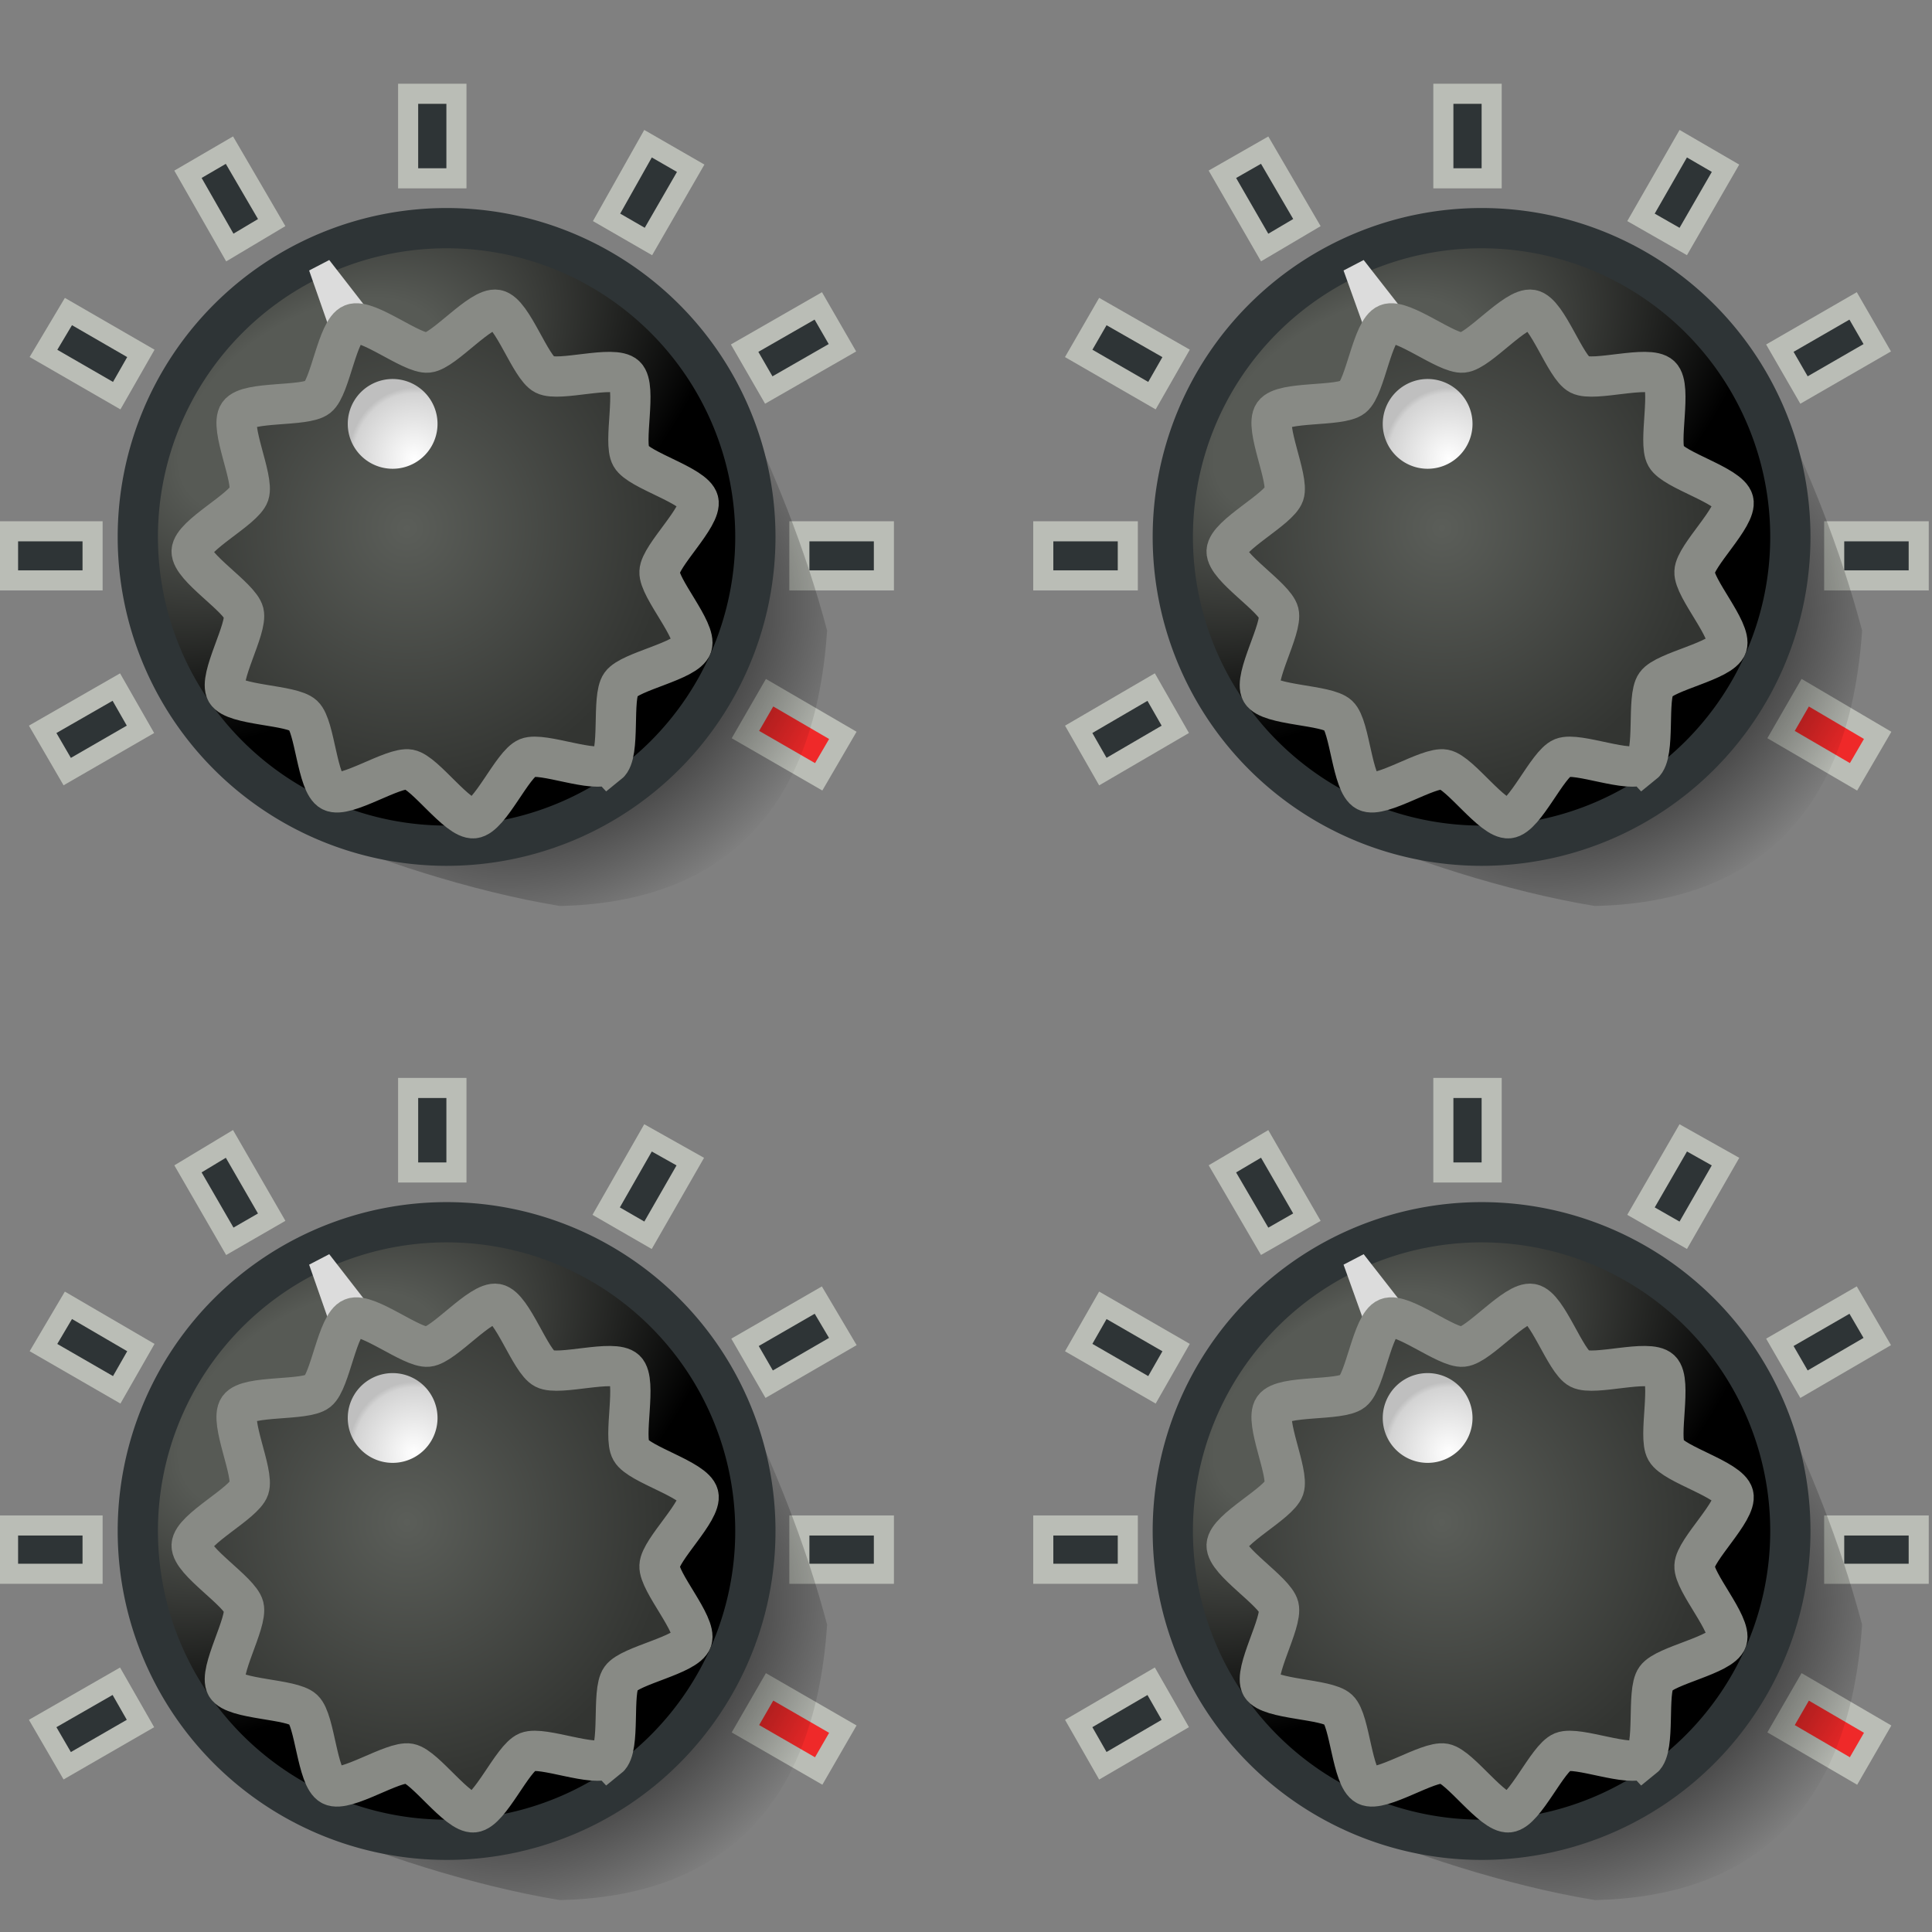 <svg xmlns="http://www.w3.org/2000/svg" width="48" height="48" xmlns:xlink="http://www.w3.org/1999/xlink"><rect width="100%" height="100%" fill="#808080" stroke="none"/><defs><linearGradient id="d"><stop offset="0"/><stop offset="1" stop-opacity="0"/></linearGradient><linearGradient id="c"><stop offset="0" stop-color="#5b5e59"/><stop offset="1" stop-color="#333532"/></linearGradient><linearGradient id="b"><stop offset="0" stop-color="#fff"/><stop offset=".92" stop-color="#d3d3d3"/><stop offset="1" stop-color="#bfbfbf"/></linearGradient><linearGradient id="a"><stop offset="0" stop-color="#575a55"/><stop offset=".31" stop-color="#575a55"/><stop offset="1"/></linearGradient><radialGradient cx="16.603" cy="17.937" r="19.071" xlink:href="#a" fx="16.603" fy="17.937" gradientUnits="userSpaceOnUse" gradientTransform="matrix(1.249 -.842 .487 .722 -12.858 18.962)"/><radialGradient cx="23.134" cy="19.661" r="2.698" xlink:href="#b" fx="23.134" fy="19.661" gradientUnits="userSpaceOnUse" gradientTransform="matrix(-1.47 -.076 .082 -1.586 55.231 52.91)"/><radialGradient cx="11.401" cy="12.154" r="20.196" xlink:href="#c" fx="11.401" fy="12.154" gradientTransform="matrix(1 0 0 1.004 0 -.054)" gradientUnits="userSpaceOnUse"/><radialGradient cx="32.698" cy="33.564" r="15.111" xlink:href="#d" fx="32.698" fy="33.564" gradientTransform="matrix(.9 -.761 .55 .651 -16.783 35.69)" gradientUnits="userSpaceOnUse"/><radialGradient cx="32.698" cy="33.564" r="15.111" xlink:href="#d" gradientUnits="userSpaceOnUse" gradientTransform="matrix(.9 -.761 .55 .651 -16.783 35.69)" fx="32.698" fy="33.564"/><radialGradient cx="16.603" cy="17.937" r="19.071" xlink:href="#a" gradientUnits="userSpaceOnUse" gradientTransform="matrix(1.249 -.842 .487 .722 -12.858 18.962)" fx="16.603" fy="17.937"/><radialGradient cx="11.401" cy="12.154" r="20.196" xlink:href="#c" gradientUnits="userSpaceOnUse" gradientTransform="matrix(1 0 0 1.004 0 -.054)" fx="11.401" fy="12.154"/><radialGradient cx="23.134" cy="19.661" r="2.698" xlink:href="#b" gradientUnits="userSpaceOnUse" gradientTransform="matrix(-1.47 -.076 .082 -1.586 55.231 52.91)" fx="23.134" fy="19.661"/><radialGradient cx="32.698" cy="33.564" r="15.111" xlink:href="#d" gradientUnits="userSpaceOnUse" gradientTransform="matrix(.475 -.402 .291 .344 -8.86 19.376)" fx="32.698" fy="33.564"/><radialGradient cx="16.603" cy="17.937" r="19.071" xlink:href="#a" gradientUnits="userSpaceOnUse" gradientTransform="matrix(1.249 -.842 .487 .722 -12.858 18.962)" fx="16.603" fy="17.937"/><radialGradient cx="11.401" cy="12.154" r="20.196" xlink:href="#c" gradientUnits="userSpaceOnUse" gradientTransform="matrix(1 0 0 1.004 0 -.054)" fx="11.401" fy="12.154"/><radialGradient cx="23.134" cy="19.661" r="2.698" xlink:href="#b" gradientUnits="userSpaceOnUse" gradientTransform="matrix(-1.47 -.076 .082 -1.586 55.231 52.91)" fx="23.134" fy="19.661"/><radialGradient cx="32.698" cy="33.564" r="15.111" xlink:href="#d" gradientUnits="userSpaceOnUse" gradientTransform="matrix(.475 -.402 .291 .344 -8.86 19.376)" fx="32.698" fy="33.564"/><radialGradient cx="16.603" cy="17.937" r="19.071" xlink:href="#a" gradientUnits="userSpaceOnUse" gradientTransform="matrix(1.249 -.842 .487 .722 -12.858 18.962)" fx="16.603" fy="17.937"/><radialGradient cx="11.401" cy="12.154" r="20.196" xlink:href="#c" gradientUnits="userSpaceOnUse" gradientTransform="matrix(1 0 0 1.004 0 -.054)" fx="11.401" fy="12.154"/><radialGradient cx="23.134" cy="19.661" r="2.698" xlink:href="#b" gradientUnits="userSpaceOnUse" gradientTransform="matrix(-1.47 -.076 .082 -1.586 55.231 52.91)" fx="23.134" fy="19.661"/><radialGradient id="e" cx="32.698" cy="33.564" r="15.111" xlink:href="#d" gradientUnits="userSpaceOnUse" gradientTransform="matrix(.475 -.402 .291 .344 -8.86 19.376)" fx="32.698" fy="33.564"/><radialGradient id="f" cx="16.603" cy="17.937" r="19.071" xlink:href="#a" gradientUnits="userSpaceOnUse" gradientTransform="matrix(1.249 -.842 .487 .722 -12.858 18.962)" fx="16.603" fy="17.937"/><radialGradient id="g" cx="11.401" cy="12.154" r="20.196" xlink:href="#c" gradientUnits="userSpaceOnUse" gradientTransform="matrix(1 0 0 1.004 0 -.054)" fx="11.401" fy="12.154"/><radialGradient id="h" cx="23.134" cy="19.661" r="2.698" xlink:href="#b" gradientUnits="userSpaceOnUse" gradientTransform="matrix(-1.47 -.076 .082 -1.586 55.231 52.91)" fx="23.134" fy="19.661"/><radialGradient id="i" cx="32.698" cy="33.564" r="15.111" xlink:href="#d" gradientUnits="userSpaceOnUse" gradientTransform="matrix(.475 -.402 .291 .344 -8.86 19.376)" fx="32.698" fy="33.564"/><radialGradient id="j" cx="16.603" cy="17.937" r="19.071" xlink:href="#a" gradientUnits="userSpaceOnUse" gradientTransform="matrix(1.249 -.842 .487 .722 -12.858 18.962)" fx="16.603" fy="17.937"/><radialGradient id="k" cx="11.401" cy="12.154" r="20.196" xlink:href="#c" gradientUnits="userSpaceOnUse" gradientTransform="matrix(1 0 0 1.004 0 -.054)" fx="11.401" fy="12.154"/><radialGradient id="l" cx="23.134" cy="19.661" r="2.698" xlink:href="#b" gradientUnits="userSpaceOnUse" gradientTransform="matrix(-1.47 -.076 .082 -1.586 55.231 52.91)" fx="23.134" fy="19.661"/><radialGradient id="m" cx="32.698" cy="33.564" r="15.111" xlink:href="#d" gradientUnits="userSpaceOnUse" gradientTransform="matrix(.475 -.402 .291 .344 -8.86 19.376)" fx="32.698" fy="33.564"/><radialGradient id="n" cx="16.603" cy="17.937" r="19.071" xlink:href="#a" gradientUnits="userSpaceOnUse" gradientTransform="matrix(1.249 -.842 .487 .722 -12.858 18.962)" fx="16.603" fy="17.937"/><radialGradient id="o" cx="11.401" cy="12.154" r="20.196" xlink:href="#c" gradientUnits="userSpaceOnUse" gradientTransform="matrix(1 0 0 1.004 0 -.054)" fx="11.401" fy="12.154"/><radialGradient id="p" cx="23.134" cy="19.661" r="2.698" xlink:href="#b" gradientUnits="userSpaceOnUse" gradientTransform="matrix(-1.47 -.076 .082 -1.586 55.231 52.91)" fx="23.134" fy="19.661"/><radialGradient id="q" cx="32.698" cy="33.564" r="15.111" xlink:href="#d" gradientUnits="userSpaceOnUse" gradientTransform="matrix(.475 -.402 .291 .344 -8.86 19.376)" fx="32.698" fy="33.564"/><radialGradient id="r" cx="16.603" cy="17.937" r="19.071" xlink:href="#a" gradientUnits="userSpaceOnUse" gradientTransform="matrix(1.249 -.842 .487 .722 -12.858 18.962)" fx="16.603" fy="17.937"/><radialGradient id="s" cx="11.401" cy="12.154" r="20.196" xlink:href="#c" gradientUnits="userSpaceOnUse" gradientTransform="matrix(1 0 0 1.004 0 -.054)" fx="11.401" fy="12.154"/><radialGradient id="t" cx="23.134" cy="19.661" r="2.698" xlink:href="#b" gradientUnits="userSpaceOnUse" gradientTransform="matrix(-1.47 -.076 .082 -1.586 55.231 52.91)" fx="23.134" fy="19.661"/></defs><g fill-rule="evenodd"><g><path fill="#ef2929" stroke="#babdb6" stroke-width=".499" d="M20.34 19.3l-1.82-1.05.6-1.04 1.82 1.06z" overflow="visible" enable-background="accumulate"/><path fill="#2e3436" stroke="#babdb6" stroke-width=".499" d="M21.96 13.2h-2.1v1.22h2.1z" overflow="visible" enable-background="accumulate"/><path fill="url(#e)" d="M8.6 22.23c1.97.88 4.83 1.82 7.34 2.23 4.28-.1 7.23-2.33 7.6-7.84-.64-2.4-1.52-4.53-2.48-6.52L8.6 22.23z" transform="matrix(.873 0 0 .873 -.001 1.156)"/><path fill="url(#f)" stroke="#2e3436" stroke-width="2.421" d="M43.37 25.75a18.57 18.57 0 1 1-37.15 0 18.57 18.57 0 1 1 37.15 0z" transform="matrix(.413 0 0 .413 .855 2.705)" overflow="visible" enable-background="accumulate"/><path fill="#dcdcdc" d="M8.46 8.95l-.78-2.23.5-.26L9.7 8.42l-1.24.53z"/><path fill="url(#g)" stroke="#888a85" stroke-width="3.107" d="M26.92 30.35c-.98.77-5.06-.94-6.22-.47-1.16.47-2.9 4.54-4.14 4.66-1.25.12-3.76-3.53-4.98-3.76-1.23-.23-4.9 2.25-6 1.68-1.12-.57-1.26-5-2.17-5.85-.9-.85-5.32-.75-5.95-1.83-.62-1.08 1.65-4.88 1.35-6.1-.3-1.2-4.07-3.5-4.02-4.75.06-1.25 4.03-3.22 4.43-4.4.4-1.18-1.52-5.16-.8-6.18.72-1.02 5.12-.53 6.1-1.3.98-.78 1.5-5.17 2.67-5.64 1.15-.47 4.6 2.33 5.83 2.2 1.24-.12 4.07-3.53 5.3-3.3 1.22.23 2.6 4.44 3.7 5 1.12.58 5.34-.77 6.25.1.9.85-.2 5.13.42 6.2.62 1.1 4.9 2.24 5.2 3.45.3 1.2-2.96 4.22-3 5.46-.07 1.26 2.9 4.54 2.5 5.72-.4 1.18-4.76 1.95-5.48 2.97-.73 1 0 5.37-.98 6.15z" transform="matrix(.322 0 0 .322 6.439 9.207)" overflow="visible" enable-background="accumulate"/><path fill="url(#h)" d="M24.25 17.87a2.7 2.7 0 1 1-5.4 0 2.7 2.7 0 1 1 5.4 0z" transform="matrix(.413 0 0 .413 .855 3.151)" overflow="visible" enable-background="accumulate"/><path fill="#2e3436" stroke="#babdb6" stroke-width=".499" d="M.2 13.2h2.1v1.22H.2z" overflow="visible" enable-background="accumulate"/><path fill="#2e3436" stroke="#babdb6" stroke-width=".499" d="M1.7 7.74l1.8 1.04-.6 1.05-1.82-1.05z" overflow="visible" enable-background="accumulate"/><path fill="#2e3436" stroke="#babdb6" stroke-width=".499" d="M5.7 3.73l1.05 1.8-1.04.62-1.04-1.82z" overflow="visible" enable-background="accumulate"/><path fill="#2e3436" stroke="#babdb6" stroke-width=".499" d="M11.34 2.33v2.1h-1.2v-2.1z" overflow="visible" enable-background="accumulate"/><path fill="#2e3436" stroke="#babdb6" stroke-width=".499" d="M20.33 7.6L18.5 8.65l.6 1.04 1.83-1.05z" overflow="visible" enable-background="accumulate"/><path fill="#2e3436" stroke="#babdb6" stroke-width=".499" d="M16.1 3.57L15.07 5.4l1.04.6 1.05-1.82z" overflow="visible" enable-background="accumulate"/><path fill="#2e3436" stroke="#babdb6" stroke-width=".499" d="M1.67 19.17l1.82-1.05-.6-1.05-1.83 1.05z" overflow="visible" enable-background="accumulate"/></g><g><path fill="#ef2929" stroke="#babdb6" stroke-width=".499" d="M46.05 19.3l-1.8-1.05.6-1.04 1.8 1.06z" overflow="visible" enable-background="accumulate"/><path fill="#2e3436" stroke="#babdb6" stroke-width=".499" d="M47.67 13.2h-2.1v1.22h2.1z" overflow="visible" enable-background="accumulate"/><path fill="url(#i)" d="M8.6 22.23c1.97.88 4.83 1.82 7.34 2.23 4.28-.1 7.23-2.33 7.6-7.84-.64-2.4-1.52-4.53-2.48-6.52L8.6 22.23z" transform="matrix(.873 0 0 .873 25.713 1.156)"/><path fill="url(#j)" stroke="#2e3436" stroke-width="2.421" d="M43.37 25.75a18.57 18.57 0 1 1-37.15 0 18.57 18.57 0 1 1 37.15 0z" transform="matrix(.413 0 0 .413 26.569 2.705)" overflow="visible" enable-background="accumulate"/><path fill="#dcdcdc" d="M34.18 8.95l-.8-2.23.5-.26 1.53 1.96-1.22.53z"/><path fill="url(#k)" stroke="#888a85" stroke-width="3.107" d="M26.92 30.35c-.98.77-5.06-.94-6.22-.47-1.16.47-2.9 4.54-4.14 4.66-1.25.12-3.76-3.53-4.98-3.76-1.23-.23-4.9 2.25-6 1.68-1.12-.57-1.26-5-2.17-5.85-.9-.85-5.32-.75-5.95-1.83-.62-1.08 1.65-4.88 1.35-6.1-.3-1.2-4.07-3.5-4.02-4.75.06-1.25 4.03-3.22 4.43-4.4.4-1.18-1.52-5.16-.8-6.18.72-1.02 5.12-.53 6.1-1.3.98-.78 1.5-5.17 2.67-5.64 1.15-.47 4.6 2.33 5.83 2.2 1.24-.12 4.07-3.53 5.3-3.3 1.22.23 2.6 4.44 3.7 5 1.12.58 5.34-.77 6.25.1.9.85-.2 5.13.42 6.2.62 1.1 4.9 2.24 5.2 3.45.3 1.2-2.96 4.22-3 5.46-.07 1.26 2.9 4.54 2.5 5.72-.4 1.18-4.76 1.95-5.48 2.97-.73 1 0 5.37-.98 6.15z" transform="matrix(.322 0 0 .322 32.153 9.207)" overflow="visible" enable-background="accumulate"/><path fill="url(#l)" d="M24.25 17.87a2.7 2.7 0 1 1-5.4 0 2.7 2.7 0 1 1 5.4 0z" transform="matrix(.413 0 0 .413 26.569 3.151)" overflow="visible" enable-background="accumulate"/><path fill="#2e3436" stroke="#babdb6" stroke-width=".499" d="M25.92 13.2h2.1v1.22h-2.1z" overflow="visible" enable-background="accumulate"/><path fill="#2e3436" stroke="#babdb6" stroke-width=".499" d="M27.4 7.74l1.82 1.04-.6 1.05-1.82-1.05z" overflow="visible" enable-background="accumulate"/><path fill="#2e3436" stroke="#babdb6" stroke-width=".499" d="M31.42 3.73l1.05 1.8-1.05.62-1.05-1.82z" overflow="visible" enable-background="accumulate"/><path fill="#2e3436" stroke="#babdb6" stroke-width=".499" d="M37.06 2.33v2.1h-1.2v-2.1z" overflow="visible" enable-background="accumulate"/><path fill="#2e3436" stroke="#babdb6" stroke-width=".499" d="M46.04 7.6l-1.82 1.05.6 1.04 1.82-1.05z" overflow="visible" enable-background="accumulate"/><path fill="#2e3436" stroke="#babdb6" stroke-width=".499" d="M41.82 3.57L40.77 5.4l1.05.6 1.05-1.82z" overflow="visible" enable-background="accumulate"/><path fill="#2e3436" stroke="#babdb6" stroke-width=".499" d="M27.4 19.17l1.8-1.05-.6-1.05-1.8 1.05z" overflow="visible" enable-background="accumulate"/></g><g><path fill="#ef2929" stroke="#babdb6" stroke-width=".499" d="M20.34 44l-1.82-1.05.6-1.04 1.82 1.05z" overflow="visible" enable-background="accumulate"/><path fill="#2e3436" stroke="#babdb6" stroke-width=".499" d="M21.96 37.9h-2.1v1.2h2.1z" overflow="visible" enable-background="accumulate"/><path fill="url(#m)" d="M8.6 22.23c1.97.88 4.83 1.82 7.34 2.23 4.28-.1 7.23-2.33 7.6-7.84-.64-2.4-1.52-4.53-2.48-6.52L8.6 22.23z" transform="matrix(.873 0 0 .873 -.001 25.854)"/><path fill="url(#n)" stroke="#2e3436" stroke-width="2.421" d="M43.37 25.75a18.57 18.57 0 1 1-37.15 0 18.57 18.57 0 1 1 37.15 0z" transform="matrix(.413 0 0 .413 .855 27.403)" overflow="visible" enable-background="accumulate"/><path fill="#dcdcdc" d="M8.46 33.65l-.78-2.23.5-.26 1.52 1.96-1.24.53z"/><path fill="url(#o)" stroke="#888a85" stroke-width="3.107" d="M26.92 30.35c-.98.77-5.06-.94-6.22-.47-1.16.47-2.9 4.54-4.14 4.66-1.25.12-3.76-3.53-4.98-3.76-1.23-.23-4.9 2.25-6 1.68-1.12-.57-1.26-5-2.17-5.85-.9-.85-5.32-.75-5.95-1.83-.62-1.08 1.65-4.88 1.35-6.1-.3-1.2-4.07-3.5-4.02-4.75.06-1.25 4.03-3.22 4.43-4.4.4-1.18-1.52-5.16-.8-6.18.72-1.02 5.12-.53 6.1-1.3.98-.78 1.5-5.17 2.67-5.64 1.15-.47 4.6 2.33 5.83 2.2 1.24-.12 4.07-3.53 5.3-3.3 1.22.23 2.6 4.44 3.7 5 1.12.58 5.34-.77 6.25.1.9.85-.2 5.13.42 6.2.62 1.1 4.9 2.24 5.2 3.45.3 1.2-2.96 4.22-3 5.46-.07 1.26 2.9 4.54 2.5 5.72-.4 1.18-4.76 1.95-5.48 2.97-.73 1 0 5.37-.98 6.15z" transform="matrix(.322 0 0 .322 6.439 33.905)" overflow="visible" enable-background="accumulate"/><path fill="url(#p)" d="M24.25 17.87a2.7 2.7 0 1 1-5.4 0 2.7 2.7 0 1 1 5.4 0z" transform="matrix(.413 0 0 .413 .855 27.849)" overflow="visible" enable-background="accumulate"/><path fill="#2e3436" stroke="#babdb6" stroke-width=".499" d="M.2 37.9h2.1v1.2H.2z" overflow="visible" enable-background="accumulate"/><path fill="#2e3436" stroke="#babdb6" stroke-width=".499" d="M1.7 32.43l1.8 1.05-.6 1.05-1.82-1.05z" overflow="visible" enable-background="accumulate"/><path fill="#2e3436" stroke="#babdb6" stroke-width=".499" d="M5.7 28.42l1.05 1.82-1.04.6-1.04-1.8z" overflow="visible" enable-background="accumulate"/><path fill="#2e3436" stroke="#babdb6" stroke-width=".499" d="M11.34 27.03v2.1h-1.2v-2.1z" overflow="visible" enable-background="accumulate"/><path fill="#2e3436" stroke="#babdb6" stroke-width=".499" d="M20.33 32.3l-1.82 1.05.6 1.04 1.83-1.06z" overflow="visible" enable-background="accumulate"/><path fill="#2e3436" stroke="#babdb6" stroke-width=".499" d="M16.1 28.27l-1.04 1.82 1.04.6 1.05-1.83z" overflow="visible" enable-background="accumulate"/><path fill="#2e3436" stroke="#babdb6" stroke-width=".499" d="M1.67 43.87l1.82-1.05-.6-1.05-1.83 1.05z" overflow="visible" enable-background="accumulate"/></g><g><path fill="#ef2929" stroke="#babdb6" stroke-width=".499" d="M46.05 44l-1.8-1.05.6-1.04 1.8 1.05z" overflow="visible" enable-background="accumulate"/><path fill="#2e3436" stroke="#babdb6" stroke-width=".499" d="M47.67 37.9h-2.1v1.2h2.1z" overflow="visible" enable-background="accumulate"/><path fill="url(#q)" d="M8.6 22.23c1.97.88 4.83 1.82 7.34 2.23 4.28-.1 7.23-2.33 7.6-7.84-.64-2.4-1.52-4.53-2.48-6.52L8.6 22.23z" transform="matrix(.873 0 0 .873 25.713 25.854)"/><path fill="url(#r)" stroke="#2e3436" stroke-width="2.421" d="M43.37 25.75a18.57 18.57 0 1 1-37.15 0 18.57 18.57 0 1 1 37.15 0z" transform="matrix(.413 0 0 .413 26.569 27.403)" overflow="visible" enable-background="accumulate"/><path fill="#dcdcdc" d="M34.18 33.65l-.8-2.23.5-.26 1.53 1.96-1.22.53z"/><path fill="url(#s)" stroke="#888a85" stroke-width="3.107" d="M26.92 30.35c-.98.77-5.06-.94-6.22-.47-1.16.47-2.9 4.54-4.14 4.66-1.25.12-3.76-3.53-4.98-3.76-1.23-.23-4.9 2.25-6 1.68-1.12-.57-1.26-5-2.17-5.85-.9-.85-5.32-.75-5.95-1.83-.62-1.08 1.65-4.88 1.35-6.1-.3-1.2-4.07-3.5-4.02-4.75.06-1.25 4.03-3.22 4.43-4.4.4-1.18-1.52-5.16-.8-6.18.72-1.02 5.12-.53 6.1-1.3.98-.78 1.5-5.17 2.67-5.64 1.15-.47 4.6 2.33 5.83 2.2 1.24-.12 4.07-3.53 5.3-3.3 1.22.23 2.6 4.44 3.7 5 1.12.58 5.34-.77 6.25.1.9.85-.2 5.13.42 6.2.62 1.1 4.9 2.24 5.2 3.45.3 1.2-2.96 4.22-3 5.46-.07 1.26 2.9 4.54 2.5 5.72-.4 1.18-4.76 1.95-5.48 2.97-.73 1 0 5.37-.98 6.15z" transform="matrix(.322 0 0 .322 32.153 33.905)" overflow="visible" enable-background="accumulate"/><path fill="url(#t)" d="M24.25 17.87a2.7 2.7 0 1 1-5.4 0 2.7 2.7 0 1 1 5.4 0z" transform="matrix(.413 0 0 .413 26.569 27.849)" overflow="visible" enable-background="accumulate"/><path fill="#2e3436" stroke="#babdb6" stroke-width=".499" d="M25.92 37.9h2.1v1.2h-2.1z" overflow="visible" enable-background="accumulate"/><path fill="#2e3436" stroke="#babdb6" stroke-width=".499" d="M27.4 32.43l1.82 1.05-.6 1.05-1.82-1.05z" overflow="visible" enable-background="accumulate"/><path fill="#2e3436" stroke="#babdb6" stroke-width=".499" d="M31.42 28.42l1.05 1.82-1.05.6-1.05-1.8z" overflow="visible" enable-background="accumulate"/><path fill="#2e3436" stroke="#babdb6" stroke-width=".499" d="M37.06 27.03v2.1h-1.2v-2.1z" overflow="visible" enable-background="accumulate"/><path fill="#2e3436" stroke="#babdb6" stroke-width=".499" d="M46.04 32.3l-1.82 1.05.6 1.04 1.82-1.06z" overflow="visible" enable-background="accumulate"/><path fill="#2e3436" stroke="#babdb6" stroke-width=".499" d="M41.82 28.27l-1.05 1.82 1.05.6 1.05-1.83z" overflow="visible" enable-background="accumulate"/><path fill="#2e3436" stroke="#babdb6" stroke-width=".499" d="M27.4 43.87l1.8-1.05-.6-1.05-1.8 1.05z" overflow="visible" enable-background="accumulate"/></g></g></svg>